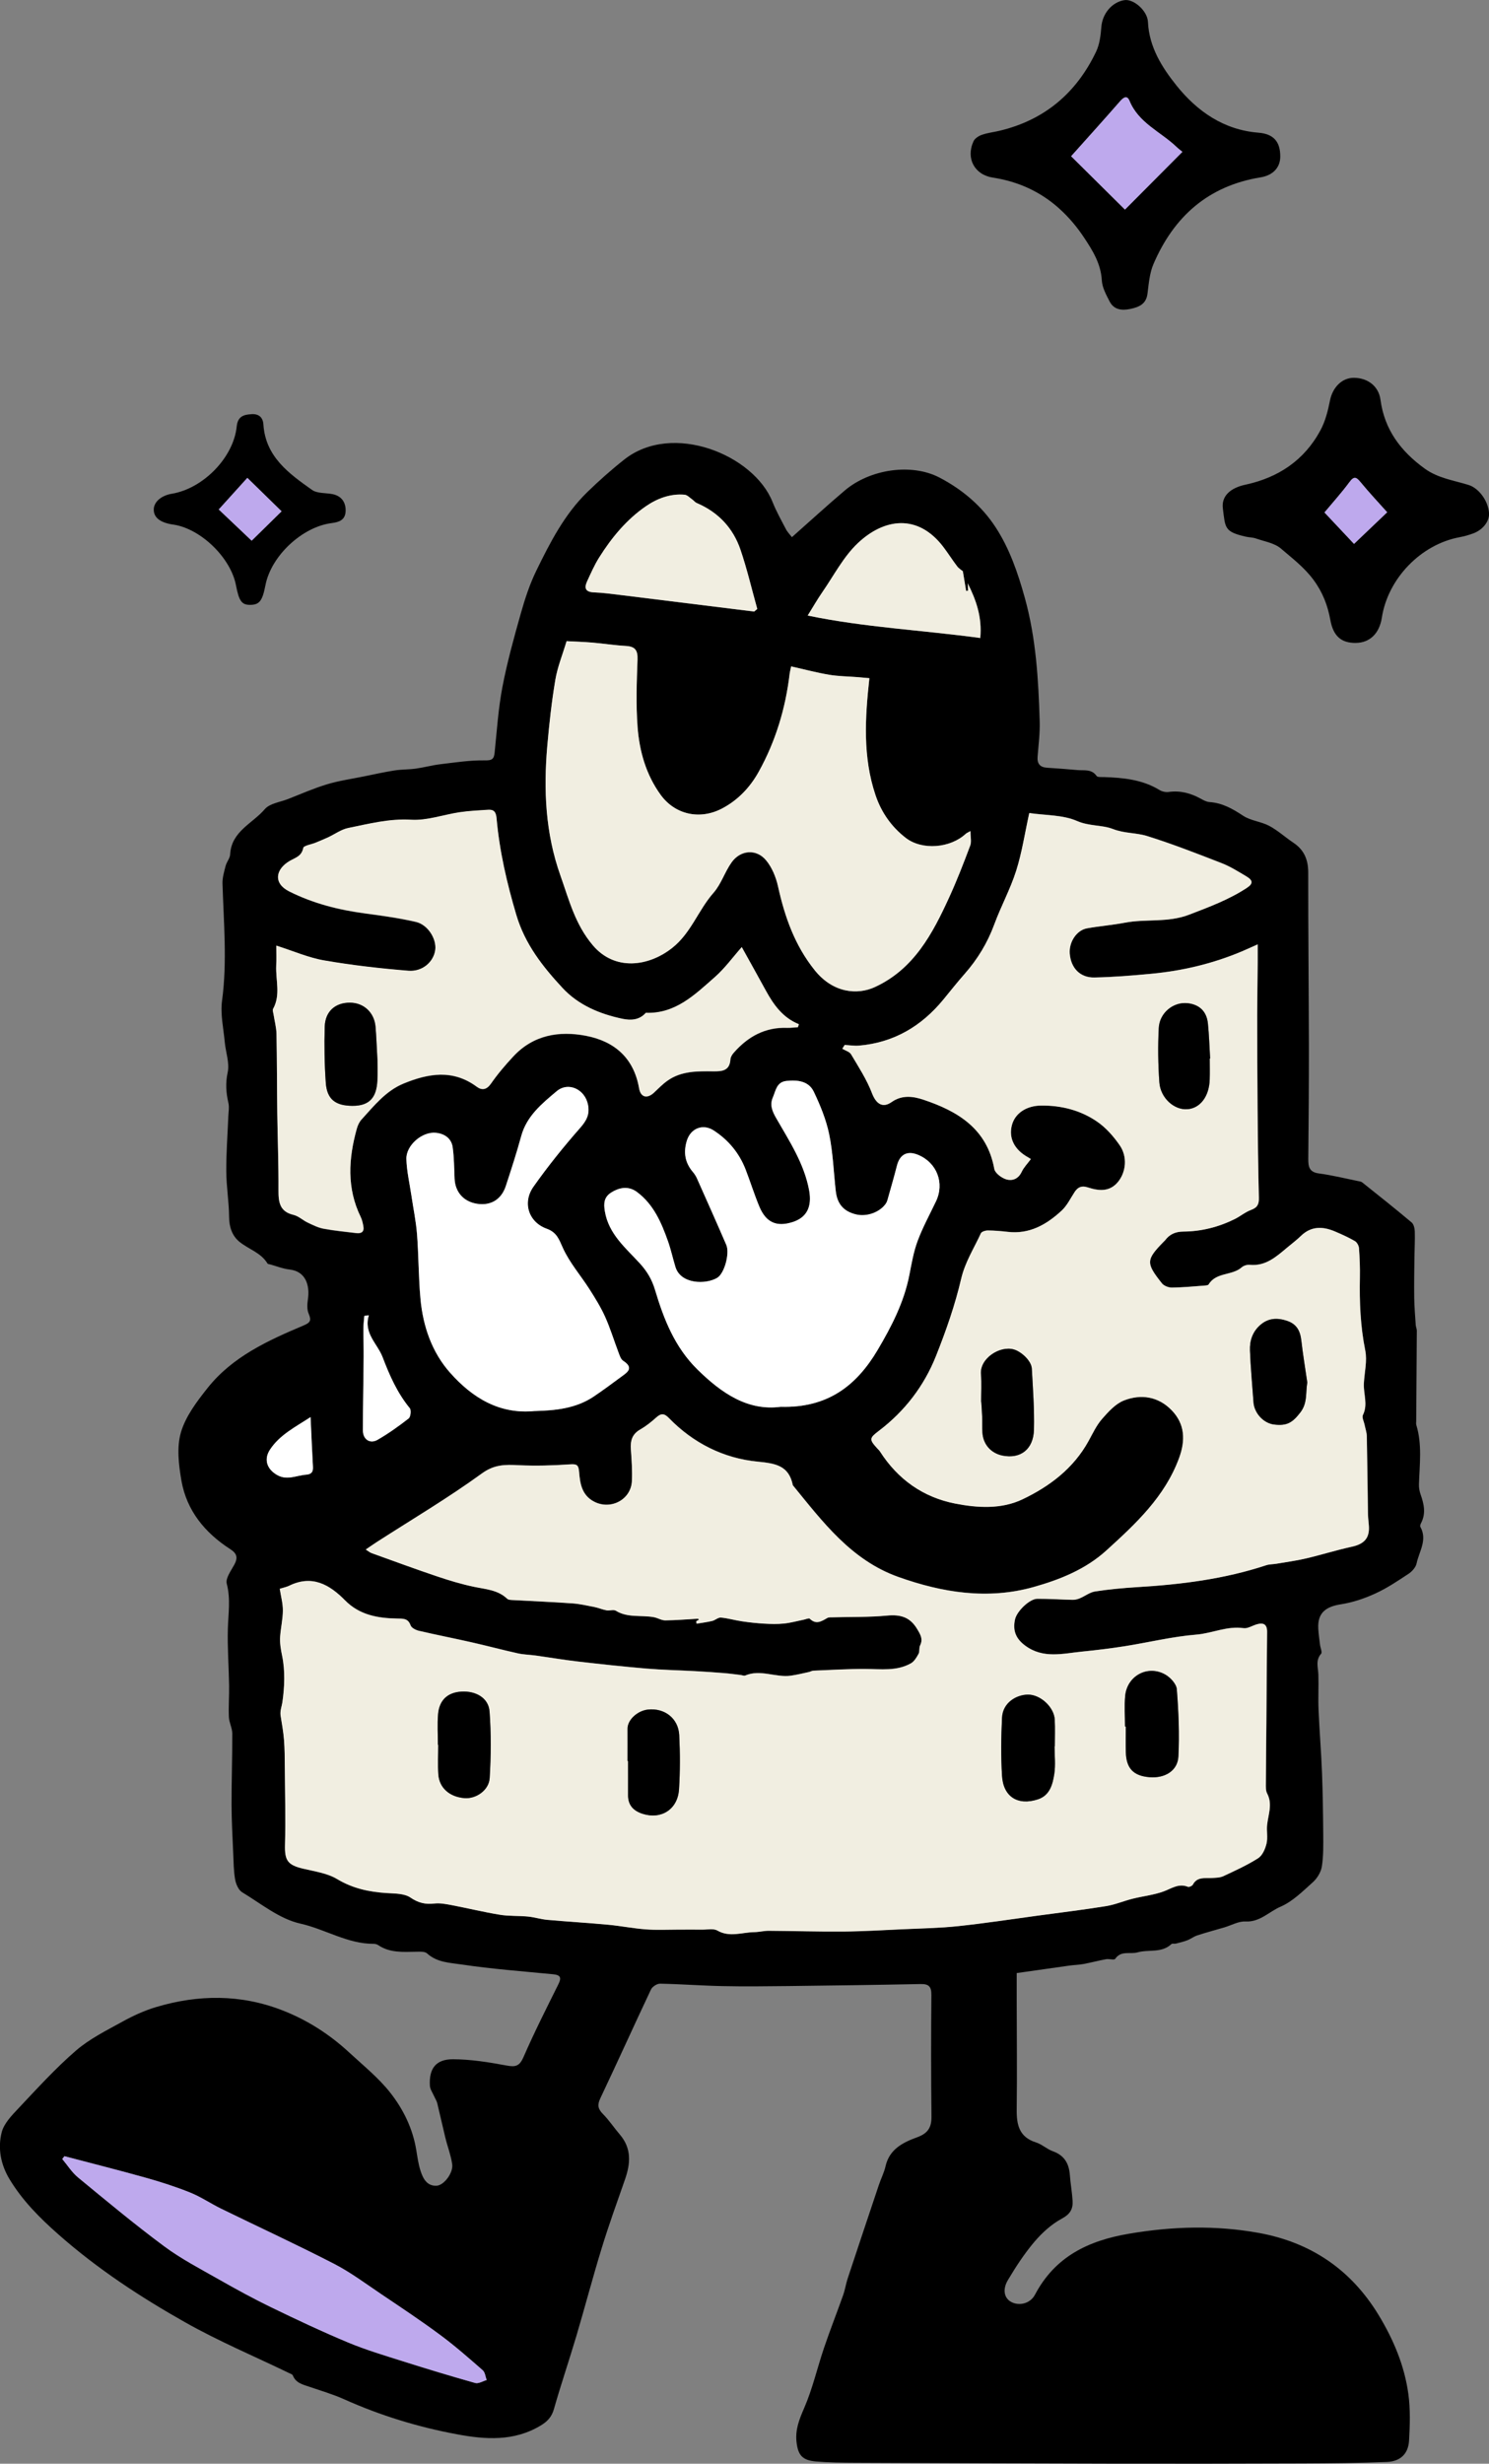 <?xml version="1.0" encoding="UTF-8"?>
<svg id="Capa_2" data-name="Capa 2" xmlns="http://www.w3.org/2000/svg" viewBox="0 0 480.09 793.79">
  <rect x="0" y="0" width="480.09" height="793.79" fill="#808080" stroke="none"/>
  <defs>
    <style>
      .cls-1 {
        fill: #000;
      }

      .cls-1, .cls-2, .cls-3, .cls-4 {
        stroke-width: 0px;
      }

      .cls-2 {
        fill: #f1eee1;
      }

      .cls-3 {
        fill: #fff;
      }

      .cls-4 {
        fill: #bea9ed;
      }
    </style>
  </defs>
  <g id="Layer_1" data-name="Layer 1">
    <g>
      <path class="cls-1" d="M255.31,173.09c5.83-5.15,11.38-10.25,17.13-15.11,8.1-6.83,21.46-8.83,30.51-4.09,7.39,3.87,13.55,9.12,17.98,15.87,4.53,6.89,7.25,14.77,9.49,22.84,3.64,13.09,4.4,26.44,4.8,39.86.11,3.77-.38,7.56-.68,11.34-.18,2.31.81,3.42,3.1,3.56,3.27.2,6.53.46,9.8.75,2.16.19,4.53-.4,6.13,1.9.31.44,1.51.33,2.31.35,6.27.21,12.43.79,17.98,4.18.81.5,2,.75,2.94.62,3.73-.52,7.1.39,10.33,2.16.89.49,1.87,1.04,2.84,1.1,4.12.27,7.43,2.15,10.82,4.39,2.45,1.63,5.78,1.87,8.43,3.27,2.78,1.48,5.16,3.68,7.8,5.44,3.49,2.32,4.79,5.5,4.78,9.66-.02,18.54.18,37.08.22,55.62.02,12.19-.08,24.38-.2,36.57-.02,2.52.31,4.29,3.41,4.7,4.22.56,8.37,1.59,12.55,2.44.5.1,1.08.16,1.44.45,5.34,4.25,10.68,8.5,15.91,12.89.69.58,1,1.91,1.03,2.91.09,2.73-.08,5.48-.11,8.21-.05,4.39-.13,8.77-.07,13.16.04,2.93.3,5.87.49,8.8.04.6.35,1.2.35,1.79-.05,9.72-.13,19.43-.2,29.15,0,.41-.08.85.03,1.23,1.93,6.32,1.06,12.75.85,19.16-.04,1.1.19,2.27.56,3.31,1.09,3.08,1.74,6.11.1,9.2-.18.34-.36.91-.2,1.18,2.35,4.19-.4,7.9-1.21,11.74-.26,1.26-1.45,2.61-2.58,3.36-3.48,2.3-6.99,4.66-10.77,6.38-3.49,1.6-7.27,2.87-11.06,3.46-4.76.74-7.57,2.68-7.3,7.79.09,1.76.36,3.52.57,5.27.12.99.77,2.39.35,2.87-1.88,2.14-.96,4.43-.89,6.73.12,3.79-.1,7.59.06,11.37.29,6.71.85,13.42,1.11,20.13.26,6.65.35,13.31.4,19.96.02,3.47.09,6.99-.45,10.39-.29,1.81-1.51,3.79-2.89,5.03-3.26,2.92-6.54,6.22-10.44,7.9-3.7,1.59-6.64,5.01-11.3,4.76-2.21-.12-4.49,1.21-6.74,1.88-2.92.86-5.86,1.64-8.75,2.58-1.13.36-2.11,1.15-3.22,1.58-1.2.46-2.46.76-3.71,1.08-.47.12-1.17-.11-1.45.16-3.15,2.98-7.32,1.65-10.93,2.67-2.38.67-5.3-.7-7.2,2.09-.32.48-1.96-.07-2.94.11-2.42.44-4.81,1.09-7.23,1.54-1.49.28-3.01.31-4.52.51-5.45.76-10.89,1.54-17.06,2.42,0,2.47,0,5.49,0,8.52.01,11.79.15,23.58,0,35.37-.07,4.97.78,8.96,6.22,10.67,1.92.6,3.52,2.16,5.42,2.84,3.72,1.32,5.23,3.96,5.5,7.69.2,2.76.71,5.49.88,8.25.16,2.62-.73,4.3-3.43,5.75-3.34,1.8-6.37,4.54-8.86,7.46-3.23,3.8-5.99,8.04-8.55,12.33-1.86,3.11-1.18,5.86,1.01,7.06,2.59,1.42,6.17.56,7.69-2.3,6.48-12.26,17.12-17.43,30.36-19.67,14.03-2.38,27.93-2.77,41.82-.25,16.73,3.04,29.73,11.77,38.68,26.54,4.78,7.9,8.27,16.21,9.53,25.29.68,4.93.52,10.03.24,15.02-.24,4.3-2.75,6.75-7.15,6.94-8.99.37-18,.44-27.01.48-20.8.08-41.59.1-62.39.06-27.35-.05-54.71-.16-82.06-.28-4.19-.02-8.39-.06-12.56-.41-4.43-.37-5.86-1.97-6.34-6.36-.42-3.88.88-7.2,2.45-10.8,2.72-6.24,4.24-13,6.44-19.48,1.93-5.7,4.15-11.31,6.16-16.99.61-1.72.87-3.56,1.44-5.3,3.33-10.07,6.7-20.13,10.07-30.18.68-2.03,1.69-3.97,2.16-6.05,1.25-5.5,5.67-7.66,10.15-9.29,3.53-1.28,4.7-3.19,4.65-6.77-.15-13.02-.15-26.04-.03-39.06.03-2.71-.8-3.6-3.46-3.55-14.22.29-28.45.48-42.67.65-7.14.08-14.28.16-21.41.01-6.64-.14-13.28-.65-19.92-.78-.99-.02-2.51.95-2.94,1.86-5.52,11.66-10.81,23.42-16.34,35.07-1.02,2.15-.78,3.42.84,5.06,2.01,2.03,3.6,4.46,5.47,6.64,3.81,4.46,3.43,9.32,1.65,14.42-2.56,7.32-5.2,14.63-7.48,22.04-2.89,9.38-5.38,18.89-8.17,28.31-2.35,7.92-5.02,15.74-7.28,23.69-.72,2.53-2.12,3.98-4.24,5.26-8.63,5.2-17.85,4.55-27.13,2.81-12.5-2.33-24.59-6.03-36.22-11.24-3.62-1.62-7.47-2.75-11.24-4.04-2.13-.73-4.38-1.19-5.34-3.66-.14-.37-.81-.57-1.27-.79-11.12-5.37-22.56-10.19-33.3-16.24-14.5-8.17-28.43-17.29-41.01-28.4-6.05-5.34-11.63-10.92-15.8-17.85-2.82-4.7-3.8-9.94-2.49-15.07.72-2.81,3.18-5.35,5.3-7.6,6.04-6.39,11.98-12.95,18.61-18.68,4.42-3.82,9.86-6.51,15.03-9.36,3.44-1.9,7.1-3.58,10.86-4.7,13.62-4.06,27.23-4.16,40.65,1.04,8.12,3.15,15.32,7.79,21.69,13.69,4.5,4.16,9.37,8.08,13.13,12.85,4.23,5.37,7.29,11.62,8.41,18.58.36,2.22.67,4.48,1.36,6.61.8,2.47,2.05,4.95,5.17,4.8,2.41-.12,5.44-4.19,5.04-6.93-.42-2.91-1.52-5.71-2.22-8.59-.9-3.67-1.69-7.36-2.59-11.03-.2-.83-.71-1.57-1.06-2.37-.47-1.08-1.25-2.15-1.32-3.26-.34-5.54,1.89-8.59,7.45-8.57,5.76.02,11.57.96,17.26,2.02,2.93.55,4.2.2,5.48-2.74,3.46-7.95,7.39-15.7,11.25-23.47,1.04-2.09.68-2.96-1.68-3.19-9.86-.96-19.76-1.69-29.54-3.15-3.74-.56-7.92-.63-11.13-3.57-.73-.67-2.33-.56-3.52-.54-4.19.06-8.41.42-12.17-2.09-.41-.27-.96-.47-1.45-.46-8.49.07-15.68-4.72-23.74-6.52-6.68-1.49-12.64-6.41-18.74-10.09-1.19-.71-2.01-2.65-2.27-4.14-.49-2.8-.49-5.7-.62-8.56-.22-5.16-.52-10.32-.53-15.48-.02-7.65.26-15.3.23-22.96,0-1.77-1.01-3.53-1.09-5.31-.15-3.37.12-6.75.07-10.13-.1-6.12-.57-12.24-.4-18.35.13-4.85.93-9.59-.36-14.5-.45-1.71,1.37-4.15,2.43-6.1,1.2-2.22.93-3.59-1.31-5.03-8.16-5.25-14.06-12.41-15.74-22.11-.88-5.08-1.55-10.75-.15-15.52,1.52-5.16,5.13-9.93,8.58-14.27,8.02-10.1,19.45-15.3,30.97-20.16,2.15-.91,2.58-1.61,1.64-3.78-.59-1.34-.48-3.14-.25-4.67.63-4.21-.52-8.99-5.95-9.58-2.11-.23-4.15-1.07-6.22-1.64-.3-.08-.74-.09-.86-.29-2.13-3.54-6.15-4.61-9.09-7.03-2.3-1.9-3.27-4.71-3.29-7.96-.04-4.9-.88-9.8-.91-14.7-.04-5.92.43-11.85.66-17.77.06-1.42.34-2.92.03-4.26-.77-3.31-.99-6.4-.23-9.89.65-3-.64-6.4-.94-9.64-.41-4.49-1.47-9.09-.88-13.46,1.69-12.6.51-25.13.14-37.7-.06-1.9.53-3.84,1.01-5.71.33-1.27,1.39-2.44,1.46-3.69.38-7.43,7.22-9.95,11.17-14.58,1.59-1.86,4.92-2.25,7.49-3.26,4.17-1.63,8.28-3.45,12.55-4.74,3.87-1.17,7.93-1.74,11.91-2.55,3.28-.67,6.56-1.4,9.86-1.92,2.26-.35,4.58-.28,6.85-.59,2.68-.37,5.3-1.1,7.98-1.42,4.74-.56,9.5-1.31,14.24-1.23,2.42.05,3.01-.41,3.23-2.59.72-7.03,1.18-14.12,2.5-21.04,1.53-8,3.72-15.89,5.94-23.74,1.33-4.71,2.88-9.43,5.02-13.81,4.44-9.07,9.06-18.12,16.43-25.28,3.79-3.68,7.76-7.21,11.91-10.48,15.54-12.25,41.74-1.52,47.79,13.66,1.21,3.03,2.82,5.91,4.34,8.81.51.98,1.34,1.79,1.91,2.54ZM117.97,499.22c.88.55,1.34.96,1.87,1.15,6.98,2.51,13.95,5.08,20.98,7.45,3.94,1.33,7.96,2.54,12.02,3.4,3.79.79,7.71.96,10.73,3.86.32.3.95.36,1.44.39,6.52.37,13.05.63,19.57,1.09,2.41.17,4.8.72,7.17,1.19,1.3.26,2.53.82,3.83,1.05.99.18,2.27-.33,3.01.13,3.84,2.38,8.18,1.32,12.24,2.08,1.25.23,2.46,1.04,3.69,1.03,3.49-.03,6.98-.35,10.47-.53.13,0,.28.18.43.28-.32.19-.63.37-.93.55.05.26.1.52.14.77,1.68-.28,3.37-.48,5.02-.88.98-.23,1.92-1.16,2.81-1.09,2.29.2,4.53.87,6.82,1.21,2.39.35,4.8.61,7.2.75,2.1.12,4.23.17,6.32-.04,2.14-.22,4.25-.82,6.37-1.24.67-.13,1.67-.59,1.95-.32,2.04,2.03,3.79.82,5.65-.23.49-.28,1.2-.2,1.81-.22,5.81-.16,11.65,0,17.43-.55,4.31-.4,7.41.4,9.76,4.37,1.09,1.84,1.92,3.2.91,5.26-.39.79-.08,1.93-.49,2.69-.62,1.14-1.39,2.46-2.46,3.06-4.61,2.59-9.7,1.84-14.71,1.82-5.58-.02-11.17.33-16.75.55-.49.02-.96.33-1.46.44-1.93.41-3.86.89-5.81,1.17-4.89.68-9.78-2.15-14.7-.05-.4.17-.99-.11-1.49-.17-1.76-.21-3.51-.46-5.28-.6-3.12-.25-6.24-.47-9.36-.64-5.23-.29-10.48-.38-15.69-.82-7.4-.63-14.78-1.43-22.16-2.28-4.55-.52-9.07-1.3-13.61-1.93-1.92-.27-3.88-.29-5.76-.71-4.95-1.1-9.85-2.42-14.79-3.53-5.69-1.29-11.41-2.4-17.09-3.73-1-.23-2.36-.93-2.66-1.74-.84-2.33-2.41-2.16-4.39-2.2-6.17-.11-12.08-1.13-16.73-5.85-5.04-5.12-10.65-8.33-18.03-4.73-.9.44-1.91.62-3.04.98.37,2.38,1.02,4.68,1.01,6.98-.01,2.78-.68,5.55-.88,8.34-.16,2.09.18,4.1.63,6.23,1.01,4.84.8,10.08.09,15.02-.19,1.33-.82,2.75-.57,4.31.42,2.61.89,5.23,1.1,7.86.23,2.95.23,5.93.26,8.89.06,8.29.27,16.59.06,24.88-.13,4.95.8,6.45,5.73,7.64,3.77.91,7.87,1.45,11.08,3.38,5.06,3.04,10.34,4.15,16.03,4.51,2.59.16,5.64.11,7.6,1.44,2.54,1.72,4.8,2.26,7.69,1.93,1.78-.21,3.68.15,5.47.49,5.23,1,10.4,2.26,15.65,3.12,2.97.49,6.04.29,9.05.58,2.12.21,4.19.88,6.31,1.07,6.52.59,13.06.97,19.58,1.57,4.05.38,8.06,1.19,12.11,1.49,3.43.26,6.89.07,10.34.08,2.64,0,5.28-.03,7.93,0,1.63.02,3.57-.42,4.83.3,4,2.3,7.98.55,11.95.51,1.53-.02,3.05-.44,4.57-.43,8.05.05,16.09.31,24.14.24,6.32-.05,12.64-.44,18.96-.73,6.02-.28,12.06-.37,18.04-1.01,8.59-.91,17.13-2.23,25.7-3.39,7.33-.99,14.68-1.88,21.99-3.06,2.9-.47,5.67-1.66,8.54-2.38,3.35-.84,6.85-1.19,10.06-2.38,2.56-.95,4.79-2.62,7.74-1.47.4.16,1.39-.26,1.61-.68,1.44-2.68,3.94-1.99,6.21-2.15,1.21-.08,2.54-.08,3.59-.57,3.83-1.79,7.72-3.55,11.27-5.81,1.36-.87,2.27-2.96,2.68-4.67.47-1.93-.02-4.06.2-6.08.37-3.38,1.81-6.69,0-10.11-.49-.93-.41-2.21-.4-3.33.02-6.45.11-12.9.16-19.34.08-9.78.11-19.56.23-29.33.03-2.46-1.11-3.1-3.27-2.5-1.46.41-2.97,1.44-4.32,1.25-5.3-.77-10.09,1.66-15.22,2.08-7.75.64-15.4,2.52-23.11,3.74-4.53.72-9.09,1.27-13.65,1.72-6.23.62-12.57,2.39-18.38-1.88-2.95-2.17-4.15-4.76-3.32-8.5.59-2.64,4.68-6.61,7.18-6.63,3.78-.02,7.56.25,11.35.33.78.02,1.61-.17,2.33-.47,1.69-.7,3.25-1.96,4.99-2.23,4.56-.69,9.17-1.12,13.77-1.4,14.04-.85,27.91-2.59,41.34-7.03,1.05-.35,2.22-.3,3.33-.49,3.18-.54,6.38-.96,9.51-1.7,4.94-1.16,9.79-2.69,14.75-3.77,4.21-.92,5.94-2.93,5.5-7.2-.12-1.22-.24-2.45-.26-3.68-.13-8.25-.2-16.51-.37-24.76-.02-1.2-.46-2.39-.7-3.58-.22-1.09-.95-2.44-.55-3.24,1.69-3.42.12-6.81.3-10.19.19-3.54,1.13-7.23.45-10.59-1.58-7.79-1.89-15.59-1.73-23.47.06-3.16-.06-6.33-.29-9.48-.06-.81-.65-1.9-1.33-2.29-2.03-1.18-4.18-2.14-6.34-3.07-3.94-1.69-7.71-1.85-11.07,1.42-1.39,1.35-2.95,2.52-4.44,3.76-3.5,2.94-6.92,6.03-12.04,5.54-.84-.08-1.96.25-2.58.8-3.1,2.75-8.24,1.5-10.68,5.52-.19.31-.95.35-1.45.38-3.47.25-6.94.6-10.41.63-1.08,0-2.56-.55-3.2-1.37-5.27-6.64-5.16-7.58.82-13.67.07-.07.16-.13.22-.22,1.46-1.95,3.37-2.77,5.83-2.79,5.82-.04,11.36-1.43,16.57-4.01,1.83-.9,3.45-2.29,5.33-2.98,2.01-.74,2.54-1.81,2.49-3.89-.24-9.6-.34-19.21-.42-28.82-.08-10-.11-20-.11-30,0-5.68.1-11.36.15-17.04.02-1.77,0-3.53,0-5.79-2.16.96-3.53,1.59-4.91,2.18-9.41,4-19.24,6.34-29.39,7.29-6.11.58-12.24,1.08-18.37,1.2-4.63.09-7.58-3.09-7.93-7.72-.28-3.69,2.21-7.52,5.56-8.12,4.03-.73,8.14-1.04,12.16-1.81,6.85-1.31,13.86.07,20.79-2.6,6.42-2.47,12.77-4.81,18.53-8.58,2.15-1.41,2.11-2.45-.19-3.81-2.55-1.51-5.1-3.12-7.85-4.19-7.96-3.09-15.93-6.21-24.07-8.75-3.52-1.1-7.29-.8-11.02-2.26-3.5-1.36-7.6-.85-11.56-2.58-4.58-2-10.13-1.79-15.4-2.56-1.42,6.45-2.34,12.65-4.21,18.56-1.87,5.91-4.9,11.44-7.05,17.27-2.21,5.99-5.41,11.27-9.61,16.03-2.35,2.67-4.56,5.47-6.82,8.22-7.08,8.62-15.99,13.89-27.22,14.85-1.52.13-3.07-.13-4.6-.22-.26.41-.51.81-.77,1.22.97.59,2.33.95,2.84,1.81,2.42,4.08,5.05,8.12,6.73,12.51,1.26,3.29,3.32,4.98,6.33,2.86,3.4-2.4,7.06-1.82,10.21-.77,11.1,3.69,20.56,9.34,22.9,22.32.24,1.34,2.27,2.86,3.78,3.33,1.97.63,3.95-.06,5.04-2.38.69-1.47,1.91-2.7,2.97-4.13-.26-.16-.59-.38-.93-.57-4.41-2.44-6.29-6.2-5.19-10.36,1.01-3.83,4.65-6.26,9.41-6.31,6.52-.07,12.69,1.5,18.03,5.15,2.86,1.96,5.33,4.77,7.33,7.65,2.54,3.67,2.04,8.6-.53,11.77-2.74,3.36-6.28,2.94-9.82,1.79-1.91-.62-3.14-.09-4.18,1.48-1.34,2.04-2.43,4.37-4.18,5.99-4.85,4.5-10.36,7.69-17.39,6.87-2.13-.25-4.28-.43-6.42-.45-.77,0-2,.36-2.25.91-2.22,4.84-5.1,9.27-6.37,14.71-1.96,8.43-4.87,16.71-8.08,24.77-3.85,9.67-10.07,17.81-18.42,24.15-3.04,2.31-3.21,2.75-.64,5.56.34.37.73.72,1,1.14,5.76,8.95,13.88,14.72,24.23,16.75,7.24,1.42,14.9,1.88,21.74-1.39,8.75-4.18,16.44-9.99,21.28-18.81,1.33-2.42,2.53-5.01,4.32-7.06,2.03-2.32,4.35-4.9,7.09-5.97,5.48-2.13,11.04-1.28,15.33,3.12,4.34,4.45,4.51,9.74,2.43,15.42-4.6,12.5-13.98,21.19-23.45,29.8-6.7,6.08-14.98,9.4-23.43,11.77-14.82,4.17-29.4,1.84-43.66-3.24-15.18-5.41-24.37-17.73-34-29.53-1.28-6.36-5.55-7.05-11.38-7.62-11.01-1.08-20.76-5.99-28.61-14.07-1.52-1.57-2.55-1.51-4.07-.14-1.59,1.43-3.31,2.8-5.16,3.86-2.64,1.5-3.21,3.68-3,6.47.25,3.37.48,6.76.33,10.13-.28,6-6.81,9.42-12.17,6.65-4-2.07-4.56-5.87-4.86-9.65-.18-2.29-.85-2.51-3.01-2.37-5.48.37-11,.54-16.48.27-4.29-.21-7.78-.29-11.84,2.65-10.91,7.93-22.57,14.82-33.93,22.13-1.08.7-2.13,1.44-3.47,2.35ZM255.09,214.71c-.32,1.52-.43,1.9-.47,2.3-1.32,11.21-4.53,21.86-10.02,31.72-2.77,4.98-6.66,9.09-11.81,11.79-7.1,3.72-15.09,2.01-19.76-4.4-4.72-6.48-6.86-14.02-7.45-21.82-.55-7.23-.29-14.54-.02-21.8.11-3.07-.85-4.21-3.81-4.37-3.57-.19-7.13-.77-10.7-1.07-2.92-.25-5.86-.33-8.36-.47-1.34,4.46-2.95,8.38-3.63,12.46-1.18,7.03-1.96,14.14-2.59,21.25-1.24,14.17-.62,28.14,4.22,41.77,2.79,7.86,4.74,15.76,10.48,22.53,7.04,8.3,17.92,6.88,25.58.82,6.09-4.81,8.38-12.17,13.3-17.74,2.48-2.81,3.64-6.73,5.85-9.83,2.85-3.99,7.96-4.42,11.09-.68,1.92,2.3,3.21,5.45,3.87,8.42,2.17,9.84,5.42,19.06,11.86,27.06,5.93,7.37,13.77,7.95,19.32,5.41,12.63-5.79,18.66-17.22,24.06-29.04,2.48-5.42,4.63-11,6.73-16.58.47-1.25.07-2.83.07-4.66-.86.5-1.25.63-1.52.89-4.94,4.6-14.01,5.39-19.29,1.34-4.61-3.54-7.9-8.2-9.78-13.76-4.16-12.33-3.4-24.93-1.99-37.73-1.24-.11-2.56-.24-3.87-.34-3.06-.24-6.16-.26-9.17-.77-4-.67-7.93-1.73-12.18-2.68ZM257.29,330.93c.1-.29.19-.59.29-.88-5.23-2.1-8.18-6.32-10.72-10.95-2.53-4.63-5.11-9.23-7.7-13.9-2.94,3.32-5.47,6.84-8.64,9.63-6.43,5.65-12.7,11.91-22.3,11.55-2.07,2.38-4.86,2.48-7.54,1.92-7.32-1.54-14.19-4.41-19.33-9.95-6.37-6.87-12.07-14.06-14.88-23.53-3.04-10.26-5.42-20.53-6.37-31.14-.18-2.02-.86-2.84-2.72-2.72-3.05.2-6.11.33-9.12.78-5.25.77-10.53,2.74-15.69,2.43-7.06-.43-13.6,1.3-20.27,2.65-2.3.47-4.37,2.02-6.57,3.04-1.32.61-2.68,1.16-4.03,1.72-1.37.57-3.79.91-3.93,1.69-.51,2.69-2.58,3.13-4.38,4.18-4.48,2.61-5.42,7.14-.16,9.79,7.8,3.92,16.05,5.98,24.63,7.12,5.43.72,10.88,1.48,16.22,2.71,3.9.89,6.72,5.5,6.25,9.05-.51,3.81-4.09,7.08-8.69,6.7-9.06-.75-18.13-1.77-27.08-3.32-5.08-.88-9.94-3.02-15.48-4.78,0,2.29.08,4.39-.02,6.48-.2,4.64,1.48,9.41-1.01,13.9-.24.43.06,1.18.15,1.78.32,2.1.9,4.2.95,6.31.17,8.53.14,17.06.25,25.59.11,8.28.44,16.56.39,24.83-.02,3.82.42,6.82,4.85,7.86,1.63.38,3,1.73,4.57,2.48,1.65.78,3.34,1.64,5.11,1.97,3.48.65,7.02.98,10.53,1.41,1.63.2,2.66-.37,2.3-2.22-.19-1-.4-2.04-.84-2.94-4.55-9.3-3.95-18.82-1.28-28.43.29-1.06.79-2.18,1.51-2.97,4.04-4.43,7.83-9.25,13.56-11.61,7.96-3.28,15.92-4.67,23.6,1.01,1.69,1.25,3.2,1.02,4.62-1.02,2.15-3.09,4.62-5.98,7.19-8.74,6.44-6.92,14.76-8.32,23.46-6.64,9.17,1.77,15.4,7.15,17.09,16.93.51,2.96,2.66,3.42,4.85,1.34,1.39-1.32,2.74-2.7,4.29-3.8,4.45-3.17,9.65-3.08,14.77-3.02,2.88.03,5.31-.17,5.54-3.88.05-.74.57-1.55,1.09-2.14,4.55-5.18,10.09-8.25,17.18-8,1.17.04,2.34-.13,3.51-.2ZM251.74,453.26c15.08.42,24.38-6.73,31.25-18.34,4.51-7.62,8.49-15.35,10.21-24.11.73-3.7,1.36-7.48,2.67-10.99,1.64-4.39,3.91-8.54,5.93-12.78,2.79-5.87.29-12.41-5.73-14.94-3.51-1.47-5.94-.19-6.87,3.47-.95,3.75-2.04,7.46-3.09,11.18-.11.38-.29.76-.52,1.09-1.98,2.78-6.14,4.26-9.59,3.43-3.95-.96-6.05-3.33-6.52-7.49-.69-6.1-.89-12.3-2.12-18.29-.97-4.73-2.87-9.35-4.96-13.73-1.66-3.49-5.26-3.87-8.83-3.49-3.18.34-3.42,3.11-4.37,5.29-1.06,2.45-.18,4.5,1.05,6.65,4.26,7.43,9.03,14.63,10.64,23.29.98,5.31-.75,8.78-5.3,10.23-5.21,1.66-8.63.16-10.78-5.04-1.61-3.87-2.86-7.89-4.37-11.81-2.06-5.32-5.53-9.54-10.31-12.65-3.51-2.28-7.45-.69-8.67,3.3-1.15,3.75-.61,7.05,1.93,10.05.52.61.99,1.31,1.31,2.04,3.19,7.15,6.39,14.3,9.49,21.49,1.14,2.66-.56,9.18-2.96,10.61-3.59,2.15-11.71,2.11-13.44-3.5-.84-2.74-1.44-5.55-2.39-8.25-2.13-6.02-4.6-11.85-9.95-15.87-2.43-1.83-5.21-1.82-8.27.06-2.42,1.48-2.58,3.5-2.15,6.1,1.23,7.34,6.69,11.79,11.26,16.77,2.36,2.57,3.92,5.2,4.92,8.56,2.82,9.44,6.35,18.45,13.69,25.67,7.86,7.72,16.28,13.4,26.85,12ZM172.41,454.62c6.63-.18,13.25-.8,19.02-4.68,2.97-2,5.85-4.12,8.73-6.26,1.96-1.45,4.46-2.86.74-5.27-.75-.49-1.12-1.7-1.48-2.65-1.46-3.82-2.64-7.75-4.31-11.47-1.4-3.11-3.22-6.04-5.06-8.93-2.85-4.48-6.47-8.59-8.61-13.37-1.26-2.82-1.99-4.96-5.19-6.12-5.81-2.1-7.9-8.38-4.26-13.53,4.64-6.57,9.71-12.87,15.02-18.91,2.08-2.36,3.17-4.33,2.57-7.48-.95-4.93-6.29-7.6-10.15-4.34-4.7,3.96-9.61,7.95-11.38,14.41-1.48,5.42-3.22,10.77-4.97,16.1-1.43,4.36-4.88,6.41-9.27,5.72-4.34-.68-7.05-3.74-7.25-8.09-.15-3.37-.15-6.77-.61-10.1-.4-2.89-2.63-4.38-5.37-4.68-4.43-.48-9.7,4.01-9.56,8.48.13,3.95,1.05,7.87,1.63,11.8.61,4.13,1.48,8.25,1.8,12.4.53,6.92.48,13.88,1.11,20.78.8,8.85,3.69,17.25,9.57,23.86,7.07,7.95,15.78,13.45,27.27,12.32ZM20.78,694.71c-.24.3-.47.6-.71.9,1.68,2,3.11,4.31,5.1,5.95,9.15,7.53,18.26,15.12,27.77,22.17,5.47,4.06,11.6,7.24,17.55,10.62,5.57,3.16,11.2,6.25,16.96,9.04,8.17,3.96,16.4,7.83,24.77,11.33,5.73,2.39,11.72,4.17,17.65,6.05,7.75,2.46,15.53,4.82,23.35,7.01,1.06.3,2.45-.6,3.69-.95-.4-1.07-.5-2.48-1.26-3.15-4.45-3.89-8.91-7.82-13.66-11.33-6.16-4.57-12.57-8.82-18.93-13.1-5.06-3.4-9.99-7.11-15.38-9.88-12-6.17-24.26-11.82-36.39-17.75-3.36-1.64-6.51-3.79-9.96-5.19-4.63-1.86-9.41-3.4-14.22-4.75-8.74-2.45-17.55-4.66-26.33-6.97ZM243.18,197.04c.33-.28.66-.56.98-.84-1.77-6.35-3.28-12.79-5.39-19.02-2.39-7.06-7.19-12.16-14.14-15.11-.52-.22-.9-.77-1.38-1.1-.82-.57-1.64-1.49-2.52-1.57-4.66-.41-8.93,1.25-12.59,3.79-6.19,4.29-10.96,10.08-14.96,16.44-1.52,2.41-2.67,5.06-3.87,7.65-.98,2.12-.64,3.46,2.15,3.58,3.06.13,6.11.55,9.16.92,14.19,1.74,28.37,3.51,42.56,5.27ZM310.44,184.04c-.39-.33-1.26-.85-1.84-1.6-1.55-2.03-2.91-4.21-4.46-6.24-8.2-10.75-19.07-9.23-27.58-1.17-4.64,4.4-7.74,10.46-11.45,15.82-1.53,2.21-2.86,4.55-4.68,7.47,18.33,3.83,37.03,4.7,55.64,7.24.63-6.68-1.32-12.21-4.04-17.61.04.79.08,1.57.12,2.36-.21.03-.43.05-.64.08-.34-2.02-.68-4.05-1.06-6.35ZM118.92,423.78c-.49.07-.97.14-1.46.21-.11,1.37-.29,2.73-.3,4.1-.02,3.06.11,6.12.08,9.19-.07,7.86-.24,15.72-.24,23.59,0,2.9,2.27,4.44,4.72,3.04,3.51-2.01,6.84-4.39,10.04-6.89.64-.5.88-2.66.36-3.29-4.02-4.91-6.51-10.52-8.75-16.4-1.68-4.42-6.23-7.72-4.46-13.53ZM100.13,456.58c-4.97,3.23-9.94,5.71-13.06,10.46-2.1,3.18-.99,6.37,2.37,8.24,3.17,1.76,6.17.08,9.26-.15,1.71-.13,2.3-.87,2.21-2.54-.29-5.1-.5-10.2-.77-16.01Z"/>
      <path class="cls-1" d="M412.79,50.44c0,3.56-2.38,6.06-6.33,6.7-16.85,2.72-27.99,12.62-34.56,27.95-1.26,2.94-1.51,6.35-1.93,9.59-.44,3.36-2.81,4.27-5.51,4.85-2.67.57-5.28.33-6.68-2.38-1.11-2.15-2.4-4.5-2.53-6.82-.3-5.43-3.03-9.74-5.83-13.94-2.23-3.35-4.91-6.52-7.9-9.2-6.05-5.45-13.26-8.72-21.37-9.96-5.93-.9-8.8-6.18-6.27-11.71.43-.94,1.69-1.74,2.74-2.1,1.82-.63,3.79-.84,5.67-1.29,14.49-3.45,24.76-12.16,31.12-25.48,1.14-2.39,1.48-5.29,1.69-7.99.32-4.18,3.34-7.95,7.4-8.61,2.95-.48,7.46,3.36,7.63,7.05.37,8.11,4.59,14.72,9.25,20.52,6.61,8.22,15.15,14.24,26.36,15.13,4.94.39,7.06,2.94,7.05,7.69ZM381.23,48.93c-.55-.46-1.27-.99-1.92-1.61-5.11-4.88-12.21-7.69-15.14-14.85-.73-1.79-1.86-1.2-3,.11-5.06,5.81-10.24,11.52-15.82,17.76,5.54,5.48,11.64,11.52,17.36,17.19,6.43-6.46,12.32-12.38,18.51-18.6Z"/>
      <path class="cls-1" d="M437.12,207.15c-4.77.03-7.25-2.3-8.18-7.37-.86-4.71-2.44-8.91-5.46-12.99-3-4.04-6.82-6.9-10.44-10.02-2.1-1.81-5.34-2.31-8.11-3.28-1.05-.37-2.22-.33-3.32-.59-6.87-1.59-6.53-2.77-7.33-9.09-.5-3.96,2.38-6.59,7.25-7.64,10.65-2.29,19.01-7.87,24.22-17.54,1.56-2.9,2.42-6.28,3.06-9.55.83-4.21,3.82-7.37,7.71-7.35,4.56.02,8.01,2.78,8.58,7.05,1.28,9.66,6.56,16.63,14.26,22.2,4.29,3.11,9.36,3.78,14.17,5.28,3.16.98,6.29,4.96,6.57,9.05.17,2.6-1.92,5.37-5.09,6.55-1.43.53-2.92.95-4.42,1.23-12.46,2.31-23.11,13.31-25.05,25.92-.78,5.09-3.9,8.11-8.41,8.13ZM427.04,165.11c3.19,3.39,6.35,6.75,9.53,10.13,3.67-3.49,7.23-6.89,10.69-10.19-2.72-3.05-5.77-6.28-8.58-9.7-1.4-1.71-2.12-2-3.59-.01-2.52,3.41-5.38,6.57-8.05,9.77Z"/>
      <path class="cls-1" d="M81.02,133.44c2.42-.17,3.76,1.02,3.91,3.34.69,10.4,8.22,15.79,15.67,21.06,1.67,1.18,4.34.93,6.55,1.35,2.82.54,4.36,2.51,4.29,5.4-.07,3-2.14,3.64-4.53,3.95-9.52,1.22-19.5,10.58-21.32,19.99-.98,5.04-1.92,6.29-4.81,6.35-2.81.06-3.71-1.14-4.7-6.33-1.68-8.77-11.18-18.06-19.94-19.49-.3-.05-.61-.09-.91-.14-3.83-.68-5.76-2.36-5.65-4.91.1-2.36,2.48-4.38,5.82-4.93,10.11-1.68,19.9-11.65,20.92-21.67.33-3.22,2.18-3.82,4.71-3.96ZM70.53,164.15c3.66,3.47,7.23,6.86,10.61,10.06,3.05-3,6.58-6.45,9.65-9.47-3.56-3.47-7.35-7.17-11.04-10.78-2.71,3-6.04,6.67-9.22,10.19Z"/>
      <path class="cls-2" d="M117.97,499.22c1.34-.91,2.39-1.65,3.47-2.35,11.36-7.31,23.02-14.21,33.93-22.13,4.05-2.94,7.55-2.86,11.84-2.65,5.48.27,11,.1,16.48-.27,2.16-.15,2.83.08,3.01,2.37.3,3.78.86,7.58,4.86,9.65,5.37,2.78,11.9-.65,12.17-6.65.16-3.37-.08-6.76-.33-10.13-.21-2.79.36-4.97,3-6.47,1.85-1.06,3.57-2.42,5.16-3.86,1.53-1.37,2.55-1.43,4.07.14,7.85,8.08,17.6,12.99,28.61,14.07,5.83.57,10.1,1.25,11.38,7.62,9.64,11.8,18.83,24.12,34,29.53,14.26,5.08,28.84,7.41,43.66,3.24,8.46-2.38,16.74-5.69,23.43-11.77,9.48-8.61,18.86-17.29,23.45-29.8,2.09-5.68,1.91-10.97-2.43-15.42-4.29-4.4-9.84-5.25-15.33-3.12-2.74,1.07-5.06,3.65-7.09,5.97-1.79,2.05-2.99,4.64-4.32,7.06-4.85,8.83-12.53,14.63-21.28,18.81-6.83,3.27-14.5,2.8-21.74,1.39-10.35-2.03-18.48-7.8-24.23-16.75-.27-.42-.66-.77-1-1.14-2.57-2.81-2.4-3.26.64-5.56,8.35-6.34,14.58-14.47,18.42-24.15,3.21-8.06,6.11-16.34,8.08-24.77,1.26-5.44,4.15-9.86,6.37-14.71.25-.55,1.48-.91,2.25-.91,2.14.02,4.29.2,6.42.45,7.03.82,12.54-2.37,17.39-6.87,1.74-1.62,2.84-3.95,4.18-5.99,1.04-1.58,2.27-2.1,4.18-1.48,3.54,1.15,7.08,1.57,9.82-1.79,2.58-3.17,3.07-8.1.53-11.77-1.99-2.88-4.46-5.7-7.33-7.65-5.33-3.65-11.51-5.22-18.03-5.15-4.76.05-8.4,2.49-9.41,6.31-1.1,4.16.79,7.92,5.19,10.36.34.19.67.41.93.57-1.06,1.44-2.28,2.66-2.97,4.13-1.09,2.32-3.07,3-5.04,2.38-1.5-.48-3.53-2-3.78-3.33-2.34-12.98-11.8-18.63-22.9-22.32-3.15-1.05-6.81-1.64-10.21.77-3,2.12-5.07.43-6.33-2.86-1.68-4.39-4.31-8.43-6.73-12.51-.51-.86-1.87-1.22-2.84-1.81.26-.41.51-.81.77-1.22,1.54.08,3.09.35,4.6.22,11.23-.96,20.14-6.23,27.22-14.85,2.26-2.75,4.46-5.55,6.82-8.22,4.2-4.76,7.41-10.04,9.61-16.03,2.15-5.83,5.18-11.36,7.05-17.27,1.87-5.9,2.79-12.11,4.21-18.56,5.28.77,10.82.56,15.4,2.56,3.96,1.73,8.06,1.22,11.56,2.58,3.73,1.46,7.51,1.16,11.02,2.26,8.14,2.54,16.11,5.66,24.07,8.75,2.74,1.07,5.29,2.68,7.85,4.19,2.3,1.36,2.34,2.4.19,3.81-5.76,3.77-12.11,6.11-18.53,8.58-6.93,2.67-13.93,1.28-20.79,2.6-4.02.77-8.13,1.08-12.16,1.81-3.35.6-5.84,4.43-5.56,8.12.35,4.63,3.3,7.81,7.93,7.72,6.13-.12,12.26-.62,18.37-1.2,10.15-.96,19.98-3.3,29.39-7.29,1.38-.59,2.75-1.22,4.91-2.18,0,2.26.01,4.02,0,5.79-.05,5.68-.15,11.36-.15,17.04,0,10,.02,20,.11,30,.08,9.61.18,19.22.42,28.82.05,2.07-.47,3.15-2.49,3.89-1.89.69-3.51,2.08-5.33,2.98-5.21,2.57-10.75,3.97-16.57,4.01-2.46.02-4.37.84-5.83,2.79-.06.08-.15.14-.22.22-5.98,6.09-6.09,7.03-.82,13.67.65.81,2.12,1.38,3.2,1.37,3.47-.03,6.94-.37,10.41-.63.5-.04,1.26-.07,1.45-.38,2.44-4.03,7.58-2.77,10.68-5.52.62-.55,1.74-.88,2.58-.8,5.12.49,8.53-2.6,12.04-5.54,1.49-1.25,3.05-2.41,4.44-3.76,3.37-3.27,7.13-3.11,11.07-1.42,2.16.92,4.32,1.89,6.34,3.07.68.39,1.27,1.48,1.33,2.29.23,3.15.35,6.32.29,9.48-.16,7.88.16,15.68,1.73,23.47.68,3.36-.26,7.05-.45,10.59-.18,3.38,1.39,6.78-.3,10.19-.39.79.34,2.14.55,3.24.24,1.19.67,2.38.7,3.58.17,8.25.24,16.51.37,24.76.02,1.23.14,2.46.26,3.68.43,4.27-1.29,6.29-5.5,7.2-4.95,1.08-9.81,2.61-14.75,3.77-3.13.73-6.34,1.16-9.51,1.7-1.11.19-2.28.14-3.33.49-13.43,4.44-27.3,6.18-41.34,7.03-4.6.28-9.22.7-13.77,1.4-1.73.26-3.3,1.52-4.99,2.23-.72.3-1.55.49-2.33.47-3.78-.07-7.57-.35-11.35-.33-2.49.02-6.59,3.99-7.18,6.63-.83,3.74.36,6.32,3.32,8.5,5.81,4.27,12.15,2.5,18.38,1.88,4.56-.46,9.12-1.01,13.65-1.72,7.71-1.22,15.36-3.11,23.11-3.74,5.13-.42,9.92-2.85,15.22-2.08,1.35.2,2.86-.84,4.32-1.25,2.16-.61,3.3.04,3.27,2.5-.12,9.78-.15,19.56-.23,29.33-.05,6.45-.14,12.9-.16,19.34,0,1.12-.09,2.41.4,3.33,1.82,3.43.38,6.74,0,10.11-.22,2.01.27,4.15-.2,6.08-.41,1.7-1.32,3.8-2.68,4.67-3.55,2.26-7.44,4.02-11.27,5.81-1.06.49-2.38.49-3.59.57-2.27.16-4.77-.53-6.21,2.15-.22.42-1.21.84-1.61.68-2.95-1.16-5.18.51-7.74,1.47-3.21,1.19-6.71,1.54-10.06,2.38-2.87.72-5.64,1.91-8.54,2.38-7.3,1.18-14.65,2.07-21.99,3.06-8.56,1.16-17.11,2.48-25.7,3.39-5.98.64-12.02.73-18.04,1.01-6.32.29-12.64.68-18.96.73-8.05.07-16.09-.19-24.14-.24-1.52,0-3.05.41-4.57.43-3.97.04-7.95,1.79-11.95-.51-1.25-.72-3.2-.28-4.83-.3-2.64-.03-5.28,0-7.93,0-3.45,0-6.91.18-10.34-.08-4.05-.31-8.06-1.11-12.11-1.49-6.52-.61-13.06-.99-19.58-1.57-2.12-.19-4.19-.87-6.31-1.07-3.01-.29-6.08-.09-9.05-.58-5.25-.86-10.42-2.13-15.65-3.12-1.8-.34-3.69-.7-5.47-.49-2.89.33-5.15-.2-7.69-1.93-1.96-1.33-5.01-1.28-7.6-1.44-5.69-.36-10.97-1.47-16.03-4.51-3.22-1.93-7.32-2.48-11.08-3.38-4.93-1.19-5.86-2.69-5.73-7.64.21-8.29,0-16.59-.06-24.88-.02-2.96-.03-5.94-.26-8.89-.21-2.63-.68-5.25-1.1-7.86-.25-1.55.38-2.98.57-4.31.71-4.94.92-10.18-.09-15.02-.44-2.13-.78-4.13-.63-6.23.21-2.79.87-5.56.88-8.34.01-2.3-.64-4.61-1.01-6.98,1.13-.36,2.15-.54,3.04-.98,7.38-3.6,12.99-.39,18.03,4.73,4.65,4.72,10.56,5.74,16.73,5.85,1.98.04,3.54-.14,4.39,2.2.29.81,1.66,1.51,2.66,1.74,5.68,1.32,11.4,2.44,17.09,3.73,4.94,1.12,9.84,2.43,14.79,3.53,1.88.42,3.84.45,5.76.71,4.54.63,9.06,1.4,13.61,1.93,7.38.85,14.76,1.65,22.16,2.28,5.22.44,10.46.54,15.69.82,3.12.17,6.24.39,9.36.64,1.76.14,3.52.39,5.28.6.5.06,1.09.34,1.49.17,4.92-2.1,9.81.73,14.7.05,1.95-.27,3.88-.76,5.81-1.17.5-.11.97-.42,1.46-.44,5.58-.22,11.17-.58,16.75-.55,5.01.02,10.1.77,14.71-1.82,1.07-.6,1.83-1.92,2.46-3.06.41-.76.11-1.9.49-2.69,1.01-2.06.18-3.42-.91-5.26-2.34-3.96-5.45-4.77-9.76-4.37-5.77.54-11.61.39-17.43.55-.61.02-1.32-.06-1.81.22-1.86,1.06-3.61,2.26-5.65.23-.27-.27-1.28.18-1.95.32-2.12.43-4.23,1.02-6.37,1.24-2.09.22-4.22.16-6.32.04-2.41-.14-4.82-.4-7.2-.75-2.28-.33-4.53-1.01-6.82-1.21-.9-.08-1.84.85-2.81,1.09-1.65.39-3.35.6-5.02.88-.05-.26-.1-.52-.14-.77.3-.18.61-.36.93-.55-.15-.1-.29-.29-.43-.28-3.49.18-6.98.5-10.47.53-1.23,0-2.43-.8-3.69-1.03-4.06-.75-8.4.3-12.24-2.08-.74-.46-2.02.05-3.01-.13-1.3-.23-2.54-.79-3.83-1.05-2.38-.47-4.77-1.02-7.17-1.19-6.52-.46-13.04-.73-19.57-1.09-.49-.03-1.12-.08-1.44-.39-3.02-2.89-6.94-3.06-10.73-3.86-4.07-.85-8.08-2.07-12.02-3.4-7.03-2.37-14-4.94-20.98-7.45-.54-.19-.99-.6-1.87-1.15ZM362.73,556.26c.09,0,.18,0,.26,0,0,2.77-.06,5.53.01,8.3.13,5.21,2.46,7.63,7.66,8.04,4.94.39,9.05-2.07,9.28-6.68.36-7.21.05-14.47-.51-21.67-.13-1.71-2.1-3.82-3.78-4.76-5.67-3.15-12.28.48-12.87,6.95-.3,3.25-.05,6.55-.05,9.82ZM141.19,562.16s.08,0,.11,0c0,3.17-.17,6.36.04,9.52.3,4.38,3.65,7.29,8.46,7.66,3.68.29,7.85-2.5,8.09-6.48.44-7.13.49-14.33-.04-21.44-.32-4.33-4.37-6.66-9.04-6.4-4.45.25-7.17,2.69-7.56,7.31-.28,3.25-.05,6.55-.05,9.83ZM340.02,562.66h.08c0-2.87.11-5.74-.03-8.6-.19-3.98-4.58-8.13-8.69-8.07-3.74.06-8.07,2.59-8.31,7.44-.31,6.23-.39,12.5,0,18.72.42,6.77,5.11,9.69,11.57,7.58,3.85-1.26,4.76-4.82,5.28-8.18.45-2.9.09-5.92.09-8.89ZM421.5,445.42c-.66-4.54-1.42-9.08-1.94-13.64-.35-3.03-1.53-5.2-4.55-6.21-3.12-1.05-6.01-.97-8.63,1.29-2.53,2.19-3.47,5.1-3.36,8.24.21,5.5.73,10.98,1.12,16.47.03.41.07.82.16,1.22.73,3.19,3.45,5.77,6.46,6.16,4.28.55,6.03-.71,8.47-3.84,2.4-3.09,1.68-6.36,2.27-9.7ZM316.34,451.69s.04,0,.06,0c.1,1.63.23,3.27.29,4.91.06,1.64-.03,3.28.07,4.91.22,3.85,2.76,6.71,6.51,7.46,5.79,1.15,9.96-2.02,10.11-8.4.15-6.53-.33-13.09-.69-19.63-.14-2.47-3.33-5.43-5.75-6.15-4.49-1.33-11.08,2.84-10.64,7.99.26,2.95.05,5.93.05,8.9ZM202.34,567.37c.05,0,.11,0,.16,0,0,3.68.01,7.36,0,11.04-.02,3.26,1.81,5.06,4.72,5.99,6,1.91,11.3-1.45,11.71-7.88.37-5.8.36-11.66.07-17.47-.27-5.42-4.75-8.83-10.1-8.24-3.44.38-6.59,3.36-6.56,6.14.03,3.47,0,6.95,0,10.42ZM390.05,341.06s.09,0,.13,0c-.23-3.77-.33-7.56-.72-11.31-.4-3.89-2.75-6.09-6.51-6.52-4.57-.52-9.09,3.03-9.34,8.01-.29,5.8-.22,11.66.19,17.45.36,5.09,4.79,9,9.02,8.69,4.15-.3,7.06-4.11,7.22-9.57.07-2.25.01-4.5.01-6.75Z"/>
      <path class="cls-2" d="M255.09,214.71c4.24.95,8.18,2,12.18,2.68,3.01.51,6.11.53,9.17.77,1.32.11,2.63.23,3.87.34-1.41,12.8-2.18,25.39,1.99,37.73,1.88,5.56,5.17,10.22,9.78,13.76,5.28,4.05,14.35,3.26,19.29-1.34.27-.25.66-.39,1.52-.89,0,1.83.4,3.41-.07,4.66-2.09,5.58-4.25,11.16-6.73,16.58-5.4,11.82-11.42,23.25-24.06,29.04-5.54,2.54-13.38,1.96-19.32-5.41-6.44-8-9.69-17.22-11.86-27.06-.66-2.97-1.95-6.13-3.87-8.42-3.13-3.74-8.23-3.32-11.09.68-2.21,3.09-3.37,7.02-5.85,9.83-4.91,5.57-7.21,12.93-13.3,17.74-7.67,6.07-18.54,7.48-25.58-.82-5.74-6.76-7.69-14.66-10.48-22.53-4.84-13.63-5.46-27.6-4.22-41.77.62-7.11,1.41-14.22,2.59-21.25.68-4.07,2.29-7.99,3.63-12.46,2.5.13,5.44.22,8.36.47,3.57.3,7.12.87,10.7,1.07,2.96.16,3.92,1.3,3.81,4.37-.27,7.26-.53,14.57.02,21.8.6,7.8,2.74,15.34,7.45,21.82,4.67,6.41,12.66,8.12,19.76,4.4,5.15-2.7,9.04-6.81,11.81-11.79,5.49-9.86,8.7-20.51,10.02-31.72.05-.39.16-.78.47-2.3Z"/>
      <path class="cls-2" d="M257.29,330.93c-1.17.07-2.35.24-3.51.2-7.09-.25-12.63,2.82-17.18,8-.52.59-1.04,1.4-1.09,2.14-.23,3.71-2.66,3.91-5.54,3.88-5.12-.06-10.32-.14-14.77,3.02-1.55,1.1-2.9,2.49-4.29,3.8-2.19,2.08-4.34,1.63-4.85-1.34-1.68-9.77-7.91-15.15-17.09-16.93-8.7-1.68-17.02-.29-23.46,6.64-2.57,2.76-5.04,5.65-7.19,8.74-1.42,2.05-2.93,2.27-4.62,1.02-7.67-5.68-15.64-4.29-23.6-1.01-5.73,2.36-9.52,7.19-13.56,11.61-.72.79-1.22,1.92-1.51,2.97-2.67,9.61-3.27,19.13,1.28,28.43.44.9.65,1.94.84,2.94.35,1.85-.68,2.42-2.3,2.22-3.52-.43-7.06-.76-10.53-1.41-1.77-.33-3.46-1.19-5.11-1.97-1.57-.74-2.95-2.1-4.57-2.48-4.43-1.04-4.87-4.04-4.85-7.86.05-8.28-.28-16.55-.39-24.83-.11-8.53-.08-17.06-.25-25.59-.04-2.11-.63-4.2-.95-6.31-.09-.6-.39-1.34-.15-1.78,2.49-4.49.8-9.26,1.01-13.9.09-2.09.02-4.19.02-6.48,5.54,1.76,10.4,3.91,15.48,4.78,8.95,1.55,18.02,2.58,27.08,3.32,4.6.38,8.18-2.88,8.69-6.7.48-3.55-2.35-8.16-6.25-9.05-5.33-1.22-10.79-1.99-16.22-2.71-8.58-1.13-16.83-3.2-24.63-7.12-5.26-2.64-4.33-7.18.16-9.79,1.81-1.05,3.87-1.49,4.38-4.18.15-.78,2.57-1.13,3.93-1.69,1.35-.56,2.71-1.11,4.03-1.72,2.2-1.02,4.27-2.57,6.57-3.04,6.67-1.35,13.21-3.07,20.27-2.65,5.16.31,10.44-1.65,15.69-2.43,3.01-.44,6.08-.58,9.12-.78,1.86-.12,2.54.7,2.72,2.72.94,10.61,3.33,20.88,6.37,31.14,2.81,9.47,8.51,16.66,14.88,23.53,5.14,5.54,12.01,8.41,19.33,9.95,2.68.56,5.47.46,7.54-1.92,9.6.36,15.86-5.9,22.3-11.55,3.17-2.79,5.71-6.31,8.64-9.63,2.59,4.66,5.17,9.27,7.7,13.9,2.53,4.63,5.49,8.85,10.72,10.95-.1.29-.19.59-.29.88ZM121.69,341.3c-.24-4.35-.34-7.42-.6-10.47-.39-4.6-3.79-7.74-8.24-7.77-4.72-.03-8,2.79-8.14,7.71-.18,6.02-.08,12.07.34,18.08.38,5.43,3.19,7.4,8.53,7.45,6.02.05,7.81-3.21,8.09-8,.16-2.75.03-5.52.03-6.99Z"/>
      <path class="cls-3" d="M251.74,453.26c-10.57,1.4-18.99-4.28-26.85-12-7.34-7.21-10.87-16.23-13.69-25.67-1-3.35-2.56-5.98-4.92-8.56-4.57-4.98-10.04-9.44-11.26-16.77-.44-2.6-.27-4.62,2.15-6.1,3.06-1.88,5.84-1.88,8.27-.06,5.35,4.03,7.82,9.86,9.95,15.87.95,2.69,1.55,5.51,2.39,8.25,1.72,5.61,9.84,5.65,13.44,3.5,2.4-1.43,4.1-7.95,2.96-10.61-3.1-7.19-6.3-14.34-9.49-21.49-.33-.73-.79-1.43-1.31-2.04-2.54-3-3.08-6.3-1.93-10.05,1.23-3.99,5.16-5.58,8.67-3.3,4.78,3.11,8.26,7.32,10.31,12.65,1.51,3.91,2.76,7.93,4.37,11.81,2.16,5.2,5.58,6.71,10.78,5.04,4.54-1.45,6.28-4.92,5.3-10.23-1.61-8.66-6.38-15.86-10.64-23.29-1.23-2.15-2.11-4.2-1.05-6.65.95-2.19,1.19-4.95,4.37-5.29,3.56-.38,7.16,0,8.83,3.49,2.09,4.38,3.99,9,4.96,13.73,1.23,5.99,1.43,12.19,2.12,18.29.47,4.17,2.57,6.53,6.52,7.49,3.45.84,7.62-.64,9.59-3.43.23-.32.41-.71.52-1.09,1.05-3.72,2.13-7.43,3.09-11.18.93-3.66,3.36-4.95,6.87-3.47,6.03,2.53,8.53,9.07,5.73,14.94-2.02,4.24-4.3,8.39-5.93,12.78-1.31,3.51-1.94,7.29-2.67,10.99-1.72,8.77-5.7,16.49-10.21,24.11-6.87,11.6-16.16,18.75-31.25,18.34Z"/>
      <path class="cls-3" d="M172.41,454.62c-11.49,1.14-20.2-4.37-27.27-12.32-5.88-6.61-8.77-15.01-9.57-23.86-.63-6.9-.57-13.87-1.11-20.78-.32-4.16-1.19-8.27-1.8-12.4-.58-3.93-1.51-7.85-1.63-11.8-.14-4.47,5.13-8.96,9.56-8.48,2.74.3,4.97,1.79,5.37,4.68.46,3.33.46,6.73.61,10.1.2,4.35,2.91,7.41,7.25,8.09,4.39.69,7.84-1.35,9.27-5.72,1.75-5.34,3.49-10.69,4.97-16.1,1.76-6.46,6.67-10.45,11.38-14.41,3.86-3.25,9.21-.59,10.15,4.34.6,3.15-.49,5.11-2.57,7.48-5.31,6.04-10.38,12.34-15.02,18.91-3.64,5.15-1.55,11.43,4.26,13.53,3.2,1.15,3.93,3.29,5.19,6.12,2.14,4.78,5.75,8.89,8.61,13.37,1.84,2.88,3.66,5.82,5.06,8.93,1.67,3.72,2.86,7.65,4.31,11.47.36.95.73,2.16,1.48,2.65,3.71,2.41,1.22,3.81-.74,5.27-2.88,2.13-5.76,4.26-8.73,6.26-5.77,3.88-12.39,4.5-19.02,4.68Z"/>
      <path class="cls-4" d="M20.78,694.71c8.78,2.31,17.59,4.52,26.33,6.97,4.81,1.35,9.59,2.89,14.22,4.75,3.46,1.39,6.6,3.54,9.96,5.19,12.13,5.92,24.39,11.57,36.39,17.75,5.39,2.78,10.32,6.48,15.38,9.88,6.37,4.28,12.77,8.53,18.93,13.1,4.75,3.52,9.2,7.44,13.66,11.33.76.66.86,2.08,1.26,3.15-1.24.35-2.63,1.25-3.69.95-7.82-2.2-15.6-4.56-23.35-7.01-5.93-1.88-11.92-3.66-17.65-6.05-8.38-3.49-16.6-7.37-24.77-11.33-5.76-2.79-11.39-5.87-16.96-9.04-5.95-3.38-12.08-6.56-17.55-10.62-9.51-7.05-18.62-14.64-27.77-22.17-1.99-1.63-3.41-3.95-5.1-5.95.24-.3.47-.6.71-.9Z"/>
      <path class="cls-2" d="M243.18,197.04c-14.19-1.76-28.37-3.53-42.56-5.27-3.05-.37-6.1-.8-9.16-.92-2.79-.11-3.13-1.45-2.15-3.58,1.2-2.59,2.35-5.24,3.87-7.65,4-6.36,8.77-12.15,14.96-16.44,3.66-2.54,7.93-4.2,12.59-3.79.88.08,1.7,1,2.52,1.57.48.34.86.88,1.38,1.1,6.95,2.95,11.75,8.06,14.14,15.11,2.11,6.23,3.62,12.67,5.39,19.02-.33.28-.66.56-.98.84Z"/>
      <path class="cls-2" d="M310.44,184.04c.38,2.3.72,4.33,1.06,6.35.21-.03.43-.05.64-.08-.04-.79-.08-1.57-.12-2.36,2.72,5.4,4.67,10.93,4.04,17.61-18.6-2.54-37.31-3.41-55.64-7.24,1.82-2.92,3.15-5.26,4.68-7.47,3.72-5.36,6.81-11.42,11.45-15.82,8.51-8.06,19.38-9.59,27.58,1.17,1.55,2.03,2.91,4.21,4.46,6.24.57.75,1.45,1.27,1.84,1.6Z"/>
      <path class="cls-3" d="M118.92,423.78c-1.77,5.81,2.78,9.11,4.46,13.53,2.24,5.88,4.72,11.5,8.75,16.4.51.63.27,2.79-.36,3.29-3.2,2.49-6.53,4.87-10.04,6.89-2.45,1.41-4.73-.14-4.72-3.04,0-7.86.18-15.72.24-23.59.03-3.06-.1-6.12-.08-9.19,0-1.37.2-2.73.3-4.1.49-.07.97-.14,1.46-.21Z"/>
      <path class="cls-3" d="M100.13,456.58c.27,5.81.48,10.91.77,16.01.1,1.67-.5,2.41-2.21,2.54-3.08.23-6.09,1.91-9.26.15-3.36-1.87-4.47-5.06-2.37-8.24,3.13-4.74,8.09-7.22,13.06-10.46Z"/>
      <path class="cls-4" d="M381.23,48.93c-6.19,6.22-12.08,12.14-18.51,18.6-5.72-5.66-11.82-11.7-17.36-17.19,5.59-6.25,10.76-11.96,15.82-17.76,1.14-1.31,2.26-1.9,3-.11,2.93,7.17,10.03,9.97,15.14,14.85.65.62,1.37,1.15,1.92,1.61Z"/>
      <path class="cls-4" d="M427.04,165.11c2.67-3.2,5.53-6.36,8.05-9.77,1.47-1.99,2.19-1.7,3.59.01,2.81,3.42,5.86,6.65,8.58,9.7-3.46,3.3-7.03,6.7-10.69,10.19-3.19-3.39-6.34-6.74-9.53-10.13Z"/>
      <path class="cls-4" d="M70.53,164.15c3.18-3.52,6.51-7.2,9.22-10.19,3.69,3.6,7.48,7.3,11.04,10.78-3.08,3.02-6.6,6.48-9.65,9.47-3.38-3.2-6.95-6.59-10.61-10.06Z"/>
      <path class="cls-1" d="M362.73,556.26c0-3.28-.25-6.57.05-9.82.59-6.47,7.21-10.1,12.87-6.95,1.68.93,3.64,3.05,3.78,4.76.57,7.2.87,14.47.51,21.67-.23,4.61-4.34,7.07-9.28,6.68-5.19-.41-7.53-2.83-7.66-8.04-.07-2.76-.01-5.53-.01-8.3-.09,0-.18,0-.26,0Z"/>
      <path class="cls-1" d="M141.19,562.16c0-3.28-.22-6.57.05-9.83.39-4.62,3.11-7.06,7.56-7.31,4.68-.26,8.72,2.07,9.04,6.4.53,7.11.48,14.32.04,21.44-.24,3.97-4.41,6.76-8.09,6.48-4.81-.37-8.17-3.28-8.46-7.66-.21-3.16-.04-6.35-.04-9.52-.04,0-.08,0-.11,0Z"/>
      <path class="cls-1" d="M340.02,562.66c0,2.97.36,5.99-.09,8.89-.52,3.36-1.43,6.92-5.28,8.18-6.46,2.11-11.16-.8-11.57-7.58-.38-6.22-.3-12.5,0-18.72.24-4.85,4.58-7.38,8.31-7.44,4.11-.06,8.49,4.08,8.69,8.07.14,2.86.03,5.73.03,8.6h-.08Z"/>
      <path class="cls-1" d="M421.5,445.42c-.58,3.34.14,6.61-2.27,9.7-2.44,3.13-4.19,4.39-8.47,3.84-3.02-.39-5.73-2.97-6.46-6.16-.09-.4-.13-.81-.16-1.22-.39-5.49-.91-10.97-1.12-16.47-.12-3.14.83-6.05,3.36-8.24,2.62-2.26,5.51-2.34,8.63-1.29,3.02,1.01,4.2,3.18,4.55,6.21.52,4.56,1.28,9.09,1.94,13.64Z"/>
      <path class="cls-1" d="M316.34,451.69c0-2.97.21-5.96-.05-8.9-.45-5.15,6.14-9.33,10.64-7.99,2.43.72,5.62,3.68,5.75,6.15.36,6.54.85,13.09.69,19.63-.15,6.38-4.33,9.54-10.11,8.4-3.75-.75-6.29-3.61-6.51-7.46-.09-1.63-.01-3.28-.07-4.91-.06-1.64-.19-3.27-.29-4.91-.02,0-.04,0-.06,0Z"/>
      <path class="cls-1" d="M202.34,567.37c0-3.47.02-6.95,0-10.42-.02-2.78,3.13-5.76,6.56-6.14,5.35-.59,9.83,2.82,10.1,8.24.29,5.81.3,11.67-.07,17.47-.41,6.43-5.71,9.79-11.71,7.88-2.92-.93-4.74-2.73-4.72-5.99.02-3.68,0-7.36,0-11.04-.05,0-.11,0-.16,0Z"/>
      <path class="cls-1" d="M390.05,341.06c0,2.25.06,4.5-.01,6.75-.17,5.46-3.07,9.27-7.22,9.57-4.24.3-8.66-3.6-9.02-8.69-.41-5.8-.49-11.65-.19-17.45.25-4.98,4.78-8.53,9.34-8.01,3.77.43,6.11,2.63,6.51,6.52.39,3.76.49,7.54.72,11.31-.04,0-.09,0-.13,0Z"/>
      <path class="cls-1" d="M121.69,341.3c0,1.47.13,4.24-.03,6.99-.28,4.79-2.07,8.06-8.09,8-5.34-.05-8.15-2.02-8.53-7.45-.42-6.01-.52-12.06-.34-18.08.15-4.92,3.43-7.74,8.14-7.71,4.45.02,7.85,3.17,8.24,7.77.26,3.05.36,6.12.6,10.47Z"/>
    </g>
  </g>
</svg>